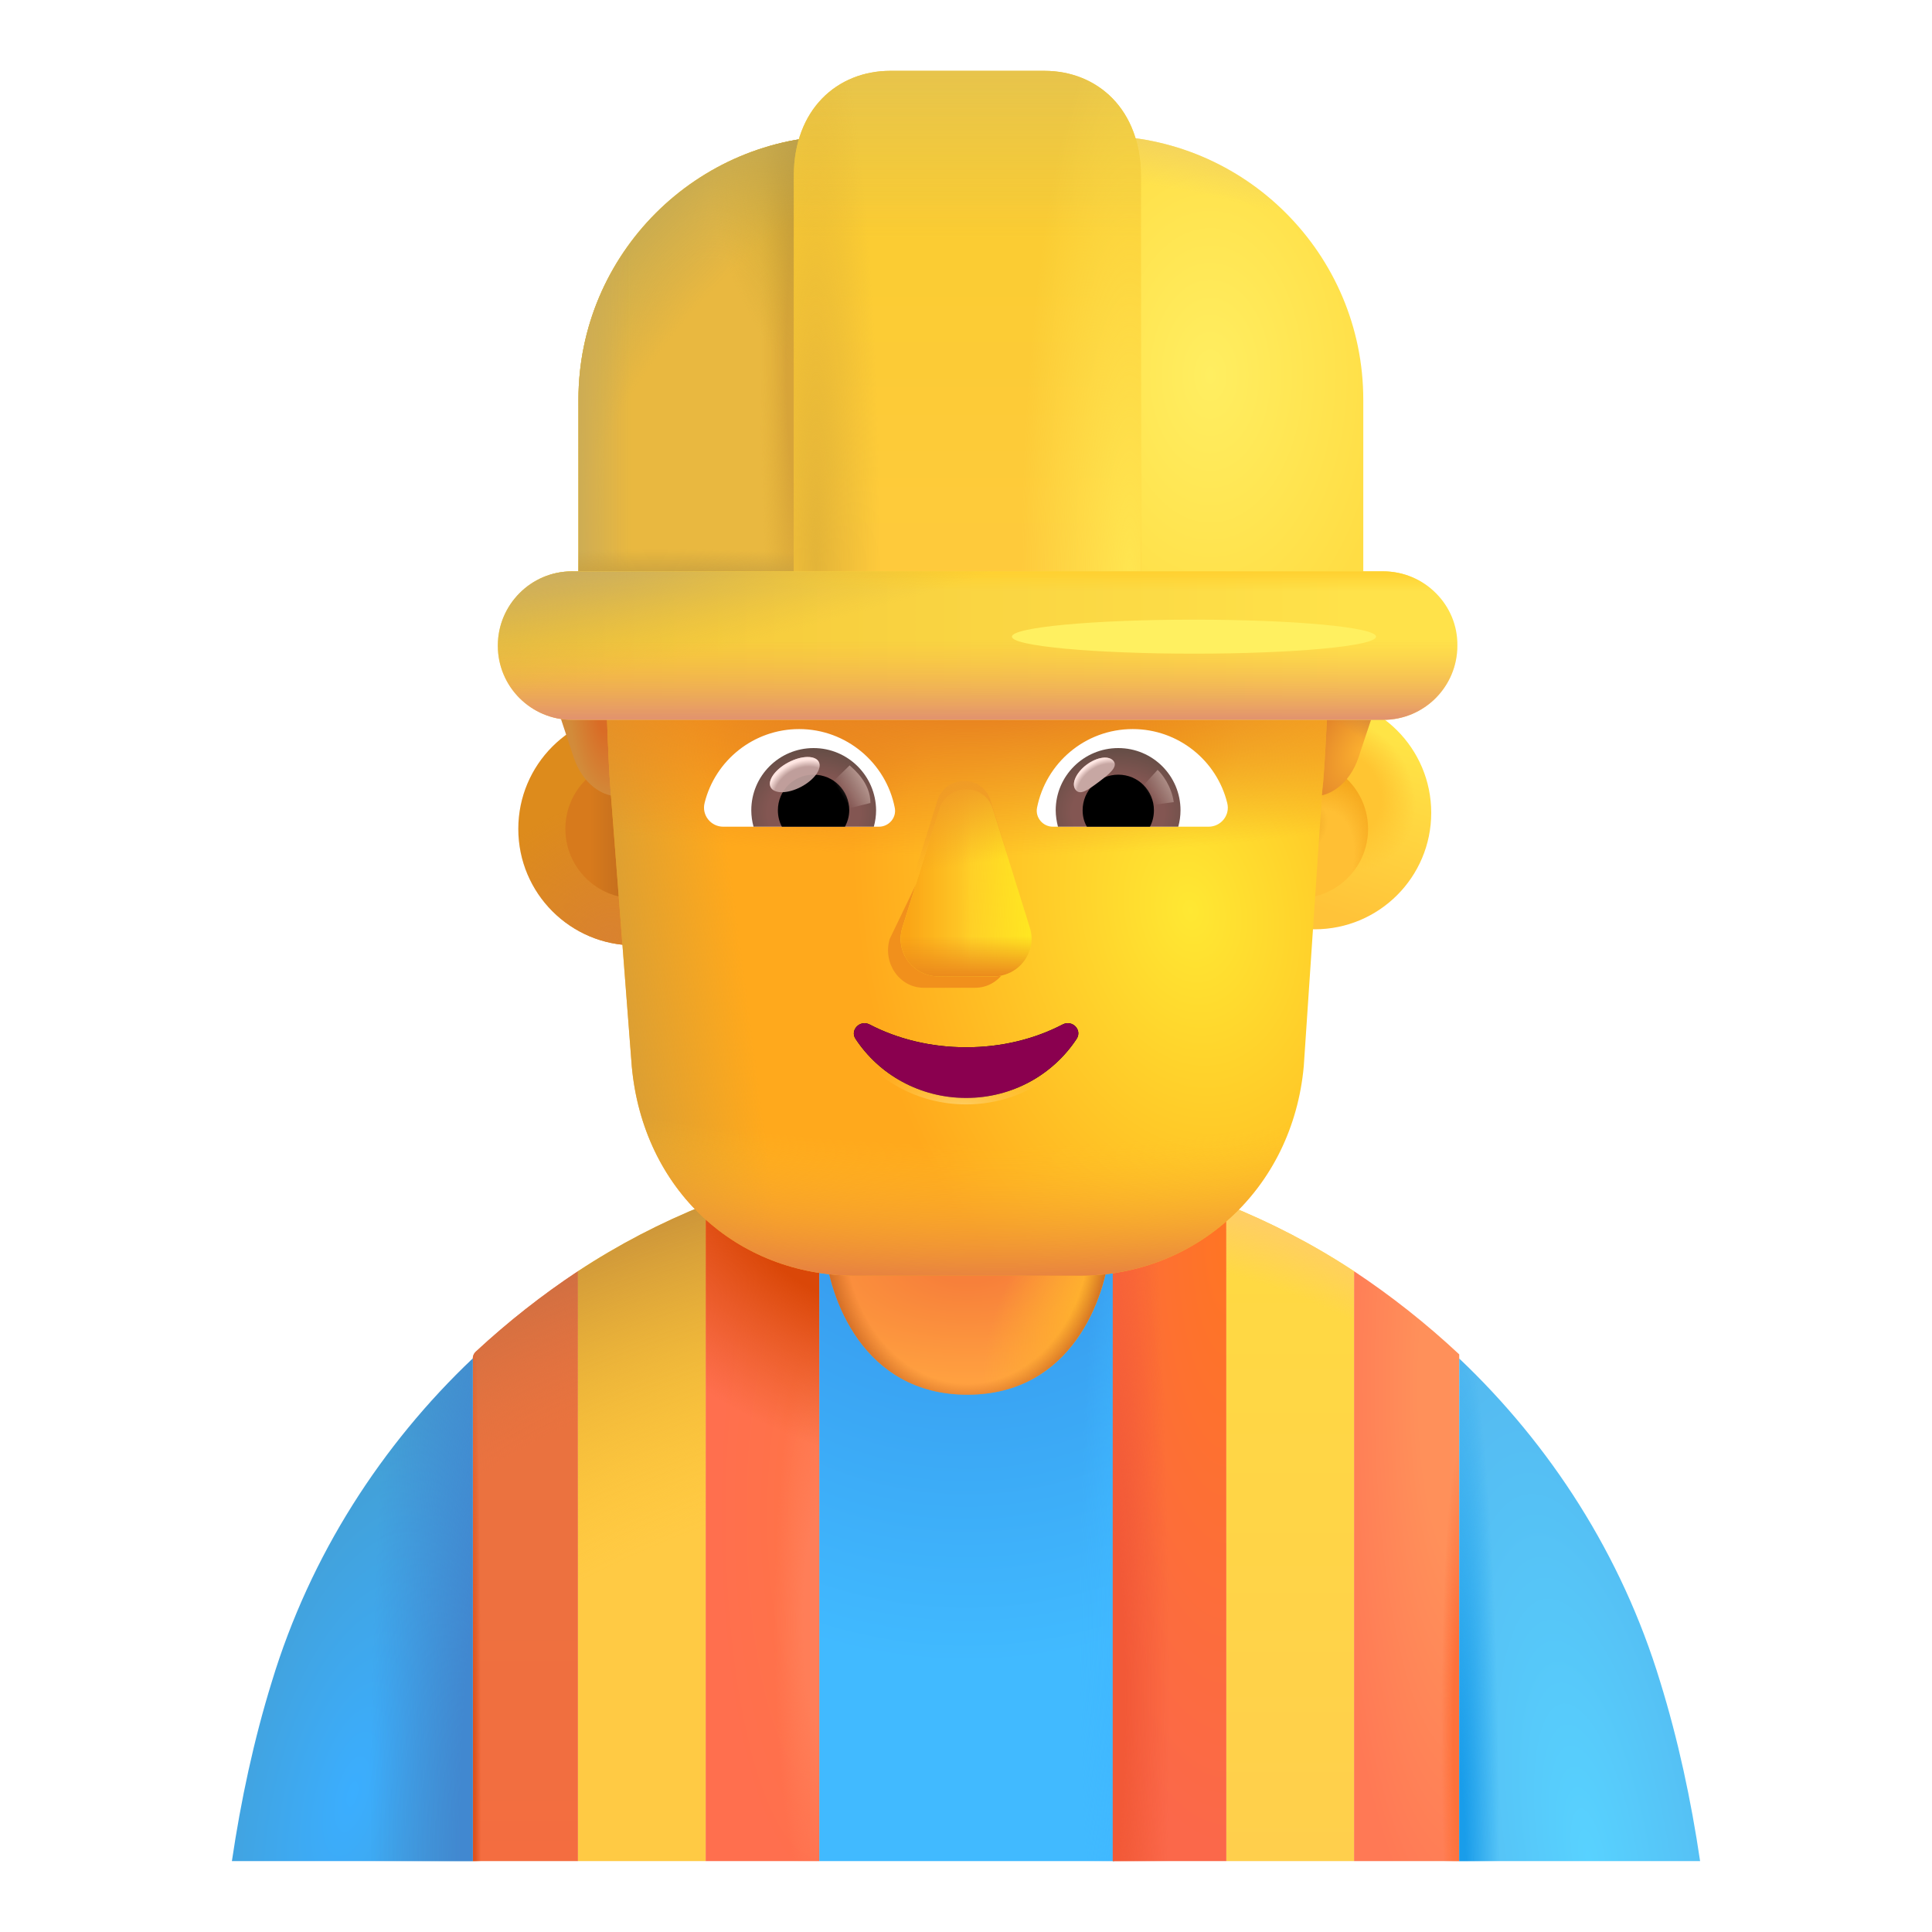 <svg viewBox="1 1 30 30" xmlns="http://www.w3.org/2000/svg">
<path d="M16.021 19.289C15.241 19.289 14.471 19.369 13.721 19.519V29.899H18.301V19.519C17.561 19.369 16.801 19.289 16.021 19.289Z" fill="url(#paint0_radial_4002_2947)"/>
<path d="M16.021 19.289C15.241 19.289 14.471 19.369 13.721 19.519V29.899H18.301V19.519C17.561 19.369 16.801 19.289 16.021 19.289Z" fill="url(#paint1_radial_4002_2947)"/>
<path d="M13.721 19.168C13.113 19.302 12.525 19.478 11.957 19.705V29.899H13.721V19.168Z" fill="url(#paint2_radial_4002_2947)"/>
<path d="M13.721 19.168C13.113 19.302 12.525 19.478 11.957 19.705V29.899H13.721V19.168Z" fill="url(#paint3_radial_4002_2947)"/>
<path d="M13.721 19.168C13.113 19.302 12.525 19.478 11.957 19.705V29.899H13.721V19.168Z" fill="url(#paint4_radial_4002_2947)"/>
<path d="M18.279 19.168C18.887 19.302 19.475 19.478 20.043 19.705V29.899H18.279V19.168Z" fill="url(#paint5_radial_4002_2947)"/>
<path d="M18.279 19.168C18.887 19.302 19.475 19.478 20.043 19.705V29.899H18.279V19.168Z" fill="url(#paint6_radial_4002_2947)"/>
<path d="M8.389 21.987C8.358 22.015 8.341 22.055 8.341 22.096V29.899H9.975V20.739C9.415 21.11 8.883 21.529 8.389 21.987Z" fill="url(#paint7_linear_4002_2947)"/>
<path d="M8.389 21.987C8.358 22.015 8.341 22.055 8.341 22.096V29.899H9.975V20.739C9.415 21.11 8.883 21.529 8.389 21.987Z" fill="url(#paint8_radial_4002_2947)"/>
<path d="M8.389 21.987C8.358 22.015 8.341 22.055 8.341 22.096V29.899H9.975V20.739C9.415 21.11 8.883 21.529 8.389 21.987Z" fill="url(#paint9_radial_4002_2947)"/>
<path d="M23.659 22.031V29.899H22.025V20.739C22.603 21.122 23.151 21.556 23.659 22.031Z" fill="url(#paint10_radial_4002_2947)"/>
<path d="M23.659 22.031V29.899H22.025V20.739C22.603 21.122 23.151 21.556 23.659 22.031Z" fill="url(#paint11_radial_4002_2947)"/>
<path d="M9.975 20.739V29.899H11.957V19.705C11.26 19.985 10.603 20.326 9.975 20.739Z" fill="#FFCA44"/>
<path d="M9.975 20.739V29.899H11.957V19.705C11.26 19.985 10.603 20.326 9.975 20.739Z" fill="url(#paint12_radial_4002_2947)"/>
<path d="M22.025 20.739V29.899H20.043V19.705C20.74 19.985 21.397 20.326 22.025 20.739Z" fill="url(#paint13_linear_4002_2947)"/>
<path d="M22.025 20.739V29.899H20.043V19.705C20.74 19.985 21.397 20.326 22.025 20.739Z" fill="url(#paint14_radial_4002_2947)"/>
<path d="M4.601 29.899C4.741 28.953 4.941 28.018 5.221 27.113C5.82 25.139 6.932 23.431 8.341 22.095V29.899H4.601Z" fill="url(#paint15_radial_4002_2947)"/>
<path d="M4.601 29.899C4.741 28.953 4.941 28.018 5.221 27.113C5.82 25.139 6.932 23.431 8.341 22.095V29.899H4.601Z" fill="url(#paint16_radial_4002_2947)"/>
<path d="M27.399 29.899C27.259 28.953 27.059 28.018 26.779 27.113C26.18 25.139 25.068 23.431 23.659 22.095V29.899H27.399Z" fill="url(#paint17_radial_4002_2947)"/>
<path d="M27.399 29.899C27.259 28.953 27.059 28.018 26.779 27.113C26.18 25.139 25.068 23.431 23.659 22.095V29.899H27.399Z" fill="url(#paint18_radial_4002_2947)"/>
<path d="M13.81 20.376C13.87 21.137 14.395 22.657 16.021 22.657C17.647 22.657 18.172 21.137 18.232 20.376H13.81Z" fill="url(#paint19_radial_4002_2947)"/>
<path d="M13.81 20.376C13.87 21.137 14.395 22.657 16.021 22.657C17.647 22.657 18.172 21.137 18.232 20.376H13.81Z" fill="url(#paint20_radial_4002_2947)"/>
<path d="M13.81 20.376C13.87 21.137 14.395 22.657 16.021 22.657C17.647 22.657 18.172 21.137 18.232 20.376H13.81Z" fill="url(#paint21_radial_4002_2947)"/>
<g filter="url(#filter0_f_4002_2947)">
<ellipse cx="19.299" cy="10.826" rx="3.435" ry="0.358" fill="#FFF060"/>
</g>
<circle cx="10.857" cy="13.871" r="1.809" fill="#DD8B1C"/>
<circle cx="10.857" cy="13.871" r="1.809" fill="url(#paint22_radial_4002_2947)"/>
<g filter="url(#filter1_f_4002_2947)">
<circle cx="10.857" cy="13.871" r="1.078" fill="url(#paint23_linear_4002_2947)"/>
</g>
<g filter="url(#filter2_i_4002_2947)">
<circle cx="21.165" cy="13.871" r="1.809" fill="url(#paint24_linear_4002_2947)"/>
<circle cx="21.165" cy="13.871" r="1.809" fill="url(#paint25_radial_4002_2947)"/>
</g>
<g filter="url(#filter3_f_4002_2947)">
<circle cx="21.165" cy="13.871" r="1.078" fill="#FFBF34"/>
<circle cx="21.165" cy="13.871" r="1.078" fill="url(#paint26_radial_4002_2947)"/>
<circle cx="21.165" cy="13.871" r="1.078" fill="url(#paint27_radial_4002_2947)"/>
</g>
<path d="M10.523 13.357L10.48 12.048L9.636 11.931C9.662 12.015 9.753 12.299 9.906 12.755C10.059 13.211 10.381 13.346 10.523 13.357Z" fill="url(#paint28_radial_4002_2947)"/>
<path d="M21.48 13.357L21.523 12.048L22.367 11.931C22.341 12.015 22.25 12.299 22.097 12.755C21.944 13.211 21.622 13.346 21.48 13.357Z" fill="url(#paint29_radial_4002_2947)"/>
<path d="M21.48 13.357L21.523 12.048L22.367 11.931C22.341 12.015 22.25 12.299 22.097 12.755C21.944 13.211 21.622 13.346 21.48 13.357Z" fill="url(#paint30_linear_4002_2947)"/>
<path d="M10.476 13.207C10.448 12.868 10.413 11.898 10.413 11.649C10.413 11.36 10.529 11.013 10.762 10.84L10.936 10.666C11.227 10.435 11.343 10.089 11.343 9.742V8.817C11.343 8.528 11.517 8.297 11.808 8.239C12.505 8.066 13.958 7.777 16.05 7.777C18.143 7.777 19.596 8.066 20.293 8.239C20.526 8.297 20.758 8.528 20.758 8.817V9.742C20.758 10.089 20.932 10.435 21.165 10.666C21.709 11.048 21.675 11.257 21.63 11.707C21.616 11.846 21.572 13.001 21.533 13.267L21.245 17.556C21.071 19.473 19.564 20.809 17.767 20.809H14.288C12.433 20.809 10.984 19.473 10.81 17.556L10.476 13.207Z" fill="url(#paint31_radial_4002_2947)"/>
<path d="M10.476 13.207C10.448 12.868 10.413 11.898 10.413 11.649C10.413 11.36 10.529 11.013 10.762 10.84L10.936 10.666C11.227 10.435 11.343 10.089 11.343 9.742V8.817C11.343 8.528 11.517 8.297 11.808 8.239C12.505 8.066 13.958 7.777 16.05 7.777C18.143 7.777 19.596 8.066 20.293 8.239C20.526 8.297 20.758 8.528 20.758 8.817V9.742C20.758 10.089 20.932 10.435 21.165 10.666C21.709 11.048 21.675 11.257 21.63 11.707C21.616 11.846 21.572 13.001 21.533 13.267L21.245 17.556C21.071 19.473 19.564 20.809 17.767 20.809H14.288C12.433 20.809 10.984 19.473 10.81 17.556L10.476 13.207Z" fill="url(#paint32_linear_4002_2947)"/>
<path d="M10.476 13.207C10.448 12.868 10.413 11.898 10.413 11.649C10.413 11.36 10.529 11.013 10.762 10.84L10.936 10.666C11.227 10.435 11.343 10.089 11.343 9.742V8.817C11.343 8.528 11.517 8.297 11.808 8.239C12.505 8.066 13.958 7.777 16.05 7.777C18.143 7.777 19.596 8.066 20.293 8.239C20.526 8.297 20.758 8.528 20.758 8.817V9.742C20.758 10.089 20.932 10.435 21.165 10.666C21.709 11.048 21.675 11.257 21.63 11.707C21.616 11.846 21.572 13.001 21.533 13.267L21.245 17.556C21.071 19.473 19.564 20.809 17.767 20.809H14.288C12.433 20.809 10.984 19.473 10.81 17.556L10.476 13.207Z" fill="url(#paint33_radial_4002_2947)"/>
<path d="M10.476 13.207C10.448 12.868 10.413 11.898 10.413 11.649C10.413 11.36 10.529 11.013 10.762 10.84L10.936 10.666C11.227 10.435 11.343 10.089 11.343 9.742V8.817C11.343 8.528 11.517 8.297 11.808 8.239C12.505 8.066 13.958 7.777 16.05 7.777C18.143 7.777 19.596 8.066 20.293 8.239C20.526 8.297 20.758 8.528 20.758 8.817V9.742C20.758 10.089 20.932 10.435 21.165 10.666C21.709 11.048 21.675 11.257 21.63 11.707C21.616 11.846 21.572 13.001 21.533 13.267L21.245 17.556C21.071 19.473 19.564 20.809 17.767 20.809H14.288C12.433 20.809 10.984 19.473 10.81 17.556L10.476 13.207Z" fill="url(#paint34_radial_4002_2947)"/>
<path d="M10.476 13.207C10.448 12.868 10.413 11.898 10.413 11.649C10.413 11.36 10.529 11.013 10.762 10.84L10.936 10.666C11.227 10.435 11.343 10.089 11.343 9.742V8.817C11.343 8.528 11.517 8.297 11.808 8.239C12.505 8.066 13.958 7.777 16.05 7.777C18.143 7.777 19.596 8.066 20.293 8.239C20.526 8.297 20.758 8.528 20.758 8.817V9.742C20.758 10.089 20.932 10.435 21.165 10.666C21.709 11.048 21.675 11.257 21.63 11.707C21.616 11.846 21.572 13.001 21.533 13.267L21.245 17.556C21.071 19.473 19.564 20.809 17.767 20.809H14.288C12.433 20.809 10.984 19.473 10.81 17.556L10.476 13.207Z" fill="url(#paint35_radial_4002_2947)"/>
<path d="M10.476 13.207C10.448 12.868 10.413 11.898 10.413 11.649C10.413 11.36 10.529 11.013 10.762 10.84L10.936 10.666C11.227 10.435 11.343 10.089 11.343 9.742V8.817C11.343 8.528 11.517 8.297 11.808 8.239C12.505 8.066 13.958 7.777 16.05 7.777C18.143 7.777 19.596 8.066 20.293 8.239C20.526 8.297 20.758 8.528 20.758 8.817V9.742C20.758 10.089 20.932 10.435 21.165 10.666C21.709 11.048 21.675 11.257 21.63 11.707C21.616 11.846 21.572 13.001 21.533 13.267L21.245 17.556C21.071 19.473 19.564 20.809 17.767 20.809H14.288C12.433 20.809 10.984 19.473 10.81 17.556L10.476 13.207Z" fill="url(#paint36_radial_4002_2947)"/>
<g filter="url(#filter4_f_4002_2947)">
<path d="M15.703 13.739L14.815 15.58C14.704 15.959 14.969 16.338 15.343 16.338H16.142C16.517 16.338 16.781 15.953 16.671 15.58L16.131 13.739C16.015 13.331 15.825 13.331 15.703 13.739Z" fill="#F1901C"/>
</g>
<g filter="url(#filter5_f_4002_2947)">
<path d="M15.588 13.562L15.012 15.404C14.894 15.782 15.176 16.161 15.576 16.161H16.427C16.827 16.161 17.109 15.777 16.991 15.404L16.416 13.562C16.292 13.154 15.717 13.154 15.588 13.562Z" fill="#FFCC28"/>
<path d="M15.588 13.562L15.012 15.404C14.894 15.782 15.176 16.161 15.576 16.161H16.427C16.827 16.161 17.109 15.777 16.991 15.404L16.416 13.562C16.292 13.154 15.717 13.154 15.588 13.562Z" fill="url(#paint37_linear_4002_2947)"/>
<path d="M15.588 13.562L15.012 15.404C14.894 15.782 15.176 16.161 15.576 16.161H16.427C16.827 16.161 17.109 15.777 16.991 15.404L16.416 13.562C16.292 13.154 15.717 13.154 15.588 13.562Z" fill="url(#paint38_linear_4002_2947)"/>
<path d="M15.588 13.562L15.012 15.404C14.894 15.782 15.176 16.161 15.576 16.161H16.427C16.827 16.161 17.109 15.777 16.991 15.404L16.416 13.562C16.292 13.154 15.717 13.154 15.588 13.562Z" fill="url(#paint39_linear_4002_2947)"/>
</g>
<g filter="url(#filter6_f_4002_2947)">
<path d="M15.555 13.433L14.979 15.274C14.862 15.653 15.144 16.032 15.543 16.032H16.395C16.794 16.032 17.076 15.647 16.959 15.274L16.383 13.433C16.26 13.025 15.684 13.025 15.555 13.433Z" fill="url(#paint40_linear_4002_2947)"/>
</g>
<g filter="url(#filter7_f_4002_2947)">
<path d="M16.002 17.262C15.452 17.262 14.935 17.133 14.501 16.907C14.352 16.831 14.193 16.998 14.286 17.133C14.649 17.683 15.281 18.049 16.002 18.049C16.722 18.049 17.354 17.683 17.717 17.133C17.81 16.993 17.651 16.831 17.502 16.907C17.068 17.133 16.557 17.262 16.002 17.262Z" stroke="url(#paint41_radial_4002_2947)" stroke-width="0.2"/>
</g>
<path d="M16.002 17.262C15.452 17.262 14.935 17.133 14.501 16.907C14.352 16.831 14.193 16.998 14.286 17.133C14.649 17.683 15.281 18.049 16.002 18.049C16.722 18.049 17.354 17.683 17.717 17.133C17.81 16.993 17.651 16.831 17.502 16.907C17.068 17.133 16.557 17.262 16.002 17.262Z" fill="#8A004F"/>
<path d="M18.589 12.321C19.296 12.321 19.894 12.809 20.056 13.468C20.105 13.657 19.96 13.837 19.766 13.837H17.349C17.196 13.837 17.073 13.697 17.103 13.543C17.24 12.848 17.85 12.321 18.589 12.321Z" fill="white"/>
<path d="M18.364 12.616C18.901 12.616 19.331 13.05 19.331 13.582C19.331 13.67 19.318 13.758 19.296 13.837H17.428C17.407 13.754 17.393 13.67 17.393 13.582C17.393 13.05 17.828 12.616 18.364 12.616Z" fill="url(#paint42_radial_4002_2947)"/>
<path d="M17.811 13.582C17.811 13.275 18.057 13.029 18.365 13.029C18.672 13.029 18.918 13.275 18.918 13.582C18.918 13.675 18.896 13.762 18.857 13.837H17.877C17.833 13.762 17.811 13.675 17.811 13.582Z" fill="black"/>
<g filter="url(#filter8_f_4002_2947)">
<path d="M18.293 12.82C18.362 12.912 18.218 13.024 18.055 13.147C17.891 13.269 17.77 13.355 17.701 13.263C17.632 13.171 17.709 12.997 17.872 12.875C18.036 12.752 18.224 12.728 18.293 12.82Z" fill="#C7A7A3"/>
<path d="M18.293 12.82C18.362 12.912 18.218 13.024 18.055 13.147C17.891 13.269 17.77 13.355 17.701 13.263C17.632 13.171 17.709 12.997 17.872 12.875C18.036 12.752 18.224 12.728 18.293 12.82Z" fill="url(#paint43_radial_4002_2947)"/>
</g>
<g filter="url(#filter9_f_4002_2947)">
<path d="M19.226 13.455C19.19 13.205 19.044 13.017 18.975 12.954L18.694 13.263L18.821 13.51L19.226 13.455Z" fill="url(#paint44_linear_4002_2947)"/>
</g>
<path d="M13.409 12.321C12.701 12.321 12.104 12.809 11.941 13.468C11.893 13.657 12.038 13.837 12.231 13.837H14.648C14.802 13.837 14.925 13.697 14.894 13.543C14.758 12.848 14.143 12.321 13.409 12.321Z" fill="white"/>
<path d="M13.633 12.616C13.097 12.616 12.666 13.05 12.666 13.582C12.666 13.67 12.679 13.758 12.701 13.837H14.569C14.591 13.754 14.604 13.67 14.604 13.582C14.6 13.05 14.169 12.616 13.633 12.616Z" fill="url(#paint45_radial_4002_2947)"/>
<path d="M14.187 13.582C14.187 13.275 13.941 13.029 13.633 13.029C13.325 13.029 13.079 13.275 13.079 13.582C13.079 13.675 13.101 13.762 13.141 13.837H14.121C14.16 13.762 14.187 13.675 14.187 13.582Z" fill="black"/>
<g filter="url(#filter10_f_4002_2947)">
<path d="M14.516 13.469C14.516 13.156 14.262 12.948 14.193 12.885L13.881 13.187L14.073 13.579L14.516 13.469Z" fill="url(#paint46_linear_4002_2947)"/>
</g>
<g filter="url(#filter11_f_4002_2947)">
<ellipse cx="13.341" cy="13.028" rx="0.422" ry="0.214" transform="rotate(-27.914 13.341 13.028)" fill="#C7A7A3" fill-opacity="0.9"/>
<ellipse cx="13.341" cy="13.028" rx="0.422" ry="0.214" transform="rotate(-27.914 13.341 13.028)" fill="url(#paint47_radial_4002_2947)"/>
</g>
<path d="M9.982 7.208C9.982 4.944 11.818 3.108 14.082 3.108H18.069C20.334 3.108 22.169 4.944 22.169 7.208V9.889H9.982V7.208Z" fill="url(#paint48_radial_4002_2947)"/>
<path d="M9.982 7.208C9.982 4.944 11.818 3.108 14.082 3.108H18.069C20.334 3.108 22.169 4.944 22.169 7.208V9.889H9.982V7.208Z" fill="url(#paint49_radial_4002_2947)"/>
<path d="M9.982 7.208C9.982 4.944 11.818 3.108 14.082 3.108H18.069C20.334 3.108 22.169 4.944 22.169 7.208V9.889H9.982V7.208Z" fill="url(#paint50_radial_4002_2947)"/>
<path d="M9.982 7.208C9.982 4.944 11.818 3.108 14.082 3.108H18.069C20.334 3.108 22.169 4.944 22.169 7.208V9.889H9.982V7.208Z" fill="url(#paint51_radial_4002_2947)"/>
<path d="M9.982 7.208C9.982 4.944 11.818 3.108 14.082 3.108H18.069C20.334 3.108 22.169 4.944 22.169 7.208V9.889H9.982V7.208Z" fill="url(#paint52_radial_4002_2947)"/>
<path d="M9.982 7.208C9.982 4.944 11.818 3.108 14.082 3.108H18.069C20.334 3.108 22.169 4.944 22.169 7.208V9.889H9.982V7.208Z" fill="url(#paint53_radial_4002_2947)"/>
<path d="M9.982 7.208C9.982 4.944 11.818 3.108 14.082 3.108H18.069C20.334 3.108 22.169 4.944 22.169 7.208V9.889H9.982V7.208Z" fill="url(#paint54_linear_4002_2947)"/>
<path d="M9.982 7.208C9.982 4.944 11.818 3.108 14.082 3.108H18.069C20.334 3.108 22.169 4.944 22.169 7.208V9.889H9.982V7.208Z" fill="url(#paint55_radial_4002_2947)"/>
<g filter="url(#filter12_ii_4002_2947)">
<path d="M14.826 2.1H17.216C18.045 2.1 18.716 2.703 18.716 3.733V10.528H13.326V3.733C13.326 2.703 13.997 2.1 14.826 2.1Z" fill="url(#paint56_linear_4002_2947)"/>
<path d="M14.826 2.1H17.216C18.045 2.1 18.716 2.703 18.716 3.733V10.528H13.326V3.733C13.326 2.703 13.997 2.1 14.826 2.1Z" fill="url(#paint57_linear_4002_2947)"/>
<path d="M14.826 2.1H17.216C18.045 2.1 18.716 2.703 18.716 3.733V10.528H13.326V3.733C13.326 2.703 13.997 2.1 14.826 2.1Z" fill="url(#paint58_radial_4002_2947)"/>
<path d="M14.826 2.1H17.216C18.045 2.1 18.716 2.703 18.716 3.733V10.528H13.326V3.733C13.326 2.703 13.997 2.1 14.826 2.1Z" fill="url(#paint59_radial_4002_2947)"/>
</g>
<path d="M22.477 9.872H9.883C9.242 9.872 8.73 10.393 8.73 11.025C8.73 11.667 9.251 12.178 9.883 12.178H22.477C23.119 12.178 23.63 11.658 23.63 11.025C23.639 10.393 23.119 9.872 22.477 9.872Z" fill="url(#paint60_linear_4002_2947)"/>
<path d="M22.477 9.872H9.883C9.242 9.872 8.73 10.393 8.73 11.025C8.73 11.667 9.251 12.178 9.883 12.178H22.477C23.119 12.178 23.63 11.658 23.63 11.025C23.639 10.393 23.119 9.872 22.477 9.872Z" fill="url(#paint61_linear_4002_2947)"/>
<path d="M22.477 9.872H9.883C9.242 9.872 8.73 10.393 8.73 11.025C8.73 11.667 9.251 12.178 9.883 12.178H22.477C23.119 12.178 23.63 11.658 23.63 11.025C23.639 10.393 23.119 9.872 22.477 9.872Z" fill="url(#paint62_linear_4002_2947)"/>
<path d="M22.477 9.872H9.883C9.242 9.872 8.73 10.393 8.73 11.025C8.73 11.667 9.251 12.178 9.883 12.178H22.477C23.119 12.178 23.63 11.658 23.63 11.025C23.639 10.393 23.119 9.872 22.477 9.872Z" fill="url(#paint63_radial_4002_2947)"/>
<g filter="url(#filter13_f_4002_2947)">
<ellipse cx="19.54" cy="10.886" rx="2.827" ry="0.264" fill="#FFF060"/>
</g>
<defs>
<filter id="filter0_f_4002_2947" x="15.115" y="9.718" width="8.369" height="2.215" filterUnits="userSpaceOnUse" color-interpolation-filters="sRGB">
<feFlood flood-opacity="0" result="BackgroundImageFix"/>
<feBlend mode="normal" in="SourceGraphic" in2="BackgroundImageFix" result="shape"/>
<feGaussianBlur stdDeviation="0.375" result="effect1_foregroundBlur_4002_2947"/>
</filter>
<filter id="filter1_f_4002_2947" x="9.279" y="12.293" width="3.156" height="3.156" filterUnits="userSpaceOnUse" color-interpolation-filters="sRGB">
<feFlood flood-opacity="0" result="BackgroundImageFix"/>
<feBlend mode="normal" in="SourceGraphic" in2="BackgroundImageFix" result="shape"/>
<feGaussianBlur stdDeviation="0.25" result="effect1_foregroundBlur_4002_2947"/>
</filter>
<filter id="filter2_i_4002_2947" x="19.356" y="11.812" width="3.868" height="3.868" filterUnits="userSpaceOnUse" color-interpolation-filters="sRGB">
<feFlood flood-opacity="0" result="BackgroundImageFix"/>
<feBlend mode="normal" in="SourceGraphic" in2="BackgroundImageFix" result="shape"/>
<feColorMatrix in="SourceAlpha" type="matrix" values="0 0 0 0 0 0 0 0 0 0 0 0 0 0 0 0 0 0 127 0" result="hardAlpha"/>
<feOffset dx="0.25" dy="-0.25"/>
<feGaussianBlur stdDeviation="0.25"/>
<feComposite in2="hardAlpha" operator="arithmetic" k2="-1" k3="1"/>
<feColorMatrix type="matrix" values="0 0 0 0 0.851 0 0 0 0 0.561 0 0 0 0 0.376 0 0 0 1 0"/>
<feBlend mode="normal" in2="shape" result="effect1_innerShadow_4002_2947"/>
</filter>
<filter id="filter3_f_4002_2947" x="19.587" y="12.293" width="3.156" height="3.156" filterUnits="userSpaceOnUse" color-interpolation-filters="sRGB">
<feFlood flood-opacity="0" result="BackgroundImageFix"/>
<feBlend mode="normal" in="SourceGraphic" in2="BackgroundImageFix" result="shape"/>
<feGaussianBlur stdDeviation="0.25" result="effect1_foregroundBlur_4002_2947"/>
</filter>
<filter id="filter4_f_4002_2947" x="14.039" y="12.683" width="3.407" height="4.405" filterUnits="userSpaceOnUse" color-interpolation-filters="sRGB">
<feFlood flood-opacity="0" result="BackgroundImageFix"/>
<feBlend mode="normal" in="SourceGraphic" in2="BackgroundImageFix" result="shape"/>
<feGaussianBlur stdDeviation="0.375" result="effect1_foregroundBlur_4002_2947"/>
</filter>
<filter id="filter5_f_4002_2947" x="14.735" y="13.006" width="2.534" height="3.405" filterUnits="userSpaceOnUse" color-interpolation-filters="sRGB">
<feFlood flood-opacity="0" result="BackgroundImageFix"/>
<feBlend mode="normal" in="SourceGraphic" in2="BackgroundImageFix" result="shape"/>
<feGaussianBlur stdDeviation="0.125" result="effect1_foregroundBlur_4002_2947"/>
</filter>
<filter id="filter6_f_4002_2947" x="14.702" y="12.877" width="2.534" height="3.405" filterUnits="userSpaceOnUse" color-interpolation-filters="sRGB">
<feFlood flood-opacity="0" result="BackgroundImageFix"/>
<feBlend mode="normal" in="SourceGraphic" in2="BackgroundImageFix" result="shape"/>
<feGaussianBlur stdDeviation="0.125" result="effect1_foregroundBlur_4002_2947"/>
</filter>
<filter id="filter7_f_4002_2947" x="14.058" y="16.687" width="3.886" height="1.562" filterUnits="userSpaceOnUse" color-interpolation-filters="sRGB">
<feFlood flood-opacity="0" result="BackgroundImageFix"/>
<feBlend mode="normal" in="SourceGraphic" in2="BackgroundImageFix" result="shape"/>
<feGaussianBlur stdDeviation="0.05" result="effect1_foregroundBlur_4002_2947"/>
</filter>
<filter id="filter8_f_4002_2947" x="17.575" y="12.664" width="0.836" height="0.738" filterUnits="userSpaceOnUse" color-interpolation-filters="sRGB">
<feFlood flood-opacity="0" result="BackgroundImageFix"/>
<feBlend mode="normal" in="SourceGraphic" in2="BackgroundImageFix" result="shape"/>
<feGaussianBlur stdDeviation="0.05" result="effect1_foregroundBlur_4002_2947"/>
</filter>
<filter id="filter9_f_4002_2947" x="18.494" y="12.754" width="0.932" height="0.956" filterUnits="userSpaceOnUse" color-interpolation-filters="sRGB">
<feFlood flood-opacity="0" result="BackgroundImageFix"/>
<feBlend mode="normal" in="SourceGraphic" in2="BackgroundImageFix" result="shape"/>
<feGaussianBlur stdDeviation="0.1" result="effect1_foregroundBlur_4002_2947"/>
</filter>
<filter id="filter10_f_4002_2947" x="13.681" y="12.685" width="1.035" height="1.093" filterUnits="userSpaceOnUse" color-interpolation-filters="sRGB">
<feFlood flood-opacity="0" result="BackgroundImageFix"/>
<feBlend mode="normal" in="SourceGraphic" in2="BackgroundImageFix" result="shape"/>
<feGaussianBlur stdDeviation="0.1" result="effect1_foregroundBlur_4002_2947"/>
</filter>
<filter id="filter11_f_4002_2947" x="12.855" y="12.655" width="0.972" height="0.747" filterUnits="userSpaceOnUse" color-interpolation-filters="sRGB">
<feFlood flood-opacity="0" result="BackgroundImageFix"/>
<feBlend mode="normal" in="SourceGraphic" in2="BackgroundImageFix" result="shape"/>
<feGaussianBlur stdDeviation="0.05" result="effect1_foregroundBlur_4002_2947"/>
</filter>
<filter id="filter12_ii_4002_2947" x="13.126" y="2.1" width="5.791" height="8.428" filterUnits="userSpaceOnUse" color-interpolation-filters="sRGB">
<feFlood flood-opacity="0" result="BackgroundImageFix"/>
<feBlend mode="normal" in="SourceGraphic" in2="BackgroundImageFix" result="shape"/>
<feColorMatrix in="SourceAlpha" type="matrix" values="0 0 0 0 0 0 0 0 0 0 0 0 0 0 0 0 0 0 127 0" result="hardAlpha"/>
<feOffset dx="0.2"/>
<feGaussianBlur stdDeviation="0.3"/>
<feComposite in2="hardAlpha" operator="arithmetic" k2="-1" k3="1"/>
<feColorMatrix type="matrix" values="0 0 0 0 0.769 0 0 0 0 0.659 0 0 0 0 0.322 0 0 0 1 0"/>
<feBlend mode="normal" in2="shape" result="effect1_innerShadow_4002_2947"/>
<feColorMatrix in="SourceAlpha" type="matrix" values="0 0 0 0 0 0 0 0 0 0 0 0 0 0 0 0 0 0 127 0" result="hardAlpha"/>
<feOffset dx="-0.2"/>
<feGaussianBlur stdDeviation="0.3"/>
<feComposite in2="hardAlpha" operator="arithmetic" k2="-1" k3="1"/>
<feColorMatrix type="matrix" values="0 0 0 0 1 0 0 0 0 0.925 0 0 0 0 0.373 0 0 0 1 0"/>
<feBlend mode="normal" in2="effect1_innerShadow_4002_2947" result="effect2_innerShadow_4002_2947"/>
</filter>
<filter id="filter13_f_4002_2947" x="15.713" y="9.622" width="7.654" height="2.528" filterUnits="userSpaceOnUse" color-interpolation-filters="sRGB">
<feFlood flood-opacity="0" result="BackgroundImageFix"/>
<feBlend mode="normal" in="SourceGraphic" in2="BackgroundImageFix" result="shape"/>
<feGaussianBlur stdDeviation="0.5" result="effect1_foregroundBlur_4002_2947"/>
</filter>
<radialGradient id="paint0_radial_4002_2947" cx="0" cy="0" r="1" gradientUnits="userSpaceOnUse" gradientTransform="translate(16.011 16.61) rotate(90) scale(10.25 8.822)">
<stop stop-color="#3086E2"/>
<stop offset="1" stop-color="#41BAFF"/>
</radialGradient>
<radialGradient id="paint1_radial_4002_2947" cx="0" cy="0" r="1" gradientUnits="userSpaceOnUse" gradientTransform="translate(18.677 26.142) rotate(180) scale(0.905 8.831)">
<stop stop-color="#3FB7FF"/>
<stop offset="1" stop-color="#3FB7FF" stop-opacity="0"/>
</radialGradient>
<radialGradient id="paint2_radial_4002_2947" cx="0" cy="0" r="1" gradientUnits="userSpaceOnUse" gradientTransform="translate(13.721 24.534) rotate(90) scale(5.914 1.617)">
<stop stop-color="#FF7446"/>
<stop offset="1" stop-color="#FF6F4E"/>
</radialGradient>
<radialGradient id="paint3_radial_4002_2947" cx="0" cy="0" r="1" gradientUnits="userSpaceOnUse" gradientTransform="translate(13.721 26.201) rotate(90) scale(4.558 0.701)">
<stop offset="0.35" stop-color="#FF7E58"/>
<stop offset="1" stop-color="#FF7E58" stop-opacity="0"/>
</radialGradient>
<radialGradient id="paint4_radial_4002_2947" cx="0" cy="0" r="1" gradientUnits="userSpaceOnUse" gradientTransform="translate(14.208 20.007) rotate(116.713) scale(3.38 5.522)">
<stop offset="0.343" stop-color="#DA4708"/>
<stop offset="1" stop-color="#DC5314" stop-opacity="0"/>
</radialGradient>
<radialGradient id="paint5_radial_4002_2947" cx="0" cy="0" r="1" gradientUnits="userSpaceOnUse" gradientTransform="translate(20.043 20.236) rotate(90) scale(9.438 2.834)">
<stop stop-color="#FF7523"/>
<stop offset="1" stop-color="#FB684A"/>
</radialGradient>
<radialGradient id="paint6_radial_4002_2947" cx="0" cy="0" r="1" gradientUnits="userSpaceOnUse" gradientTransform="translate(18.279 27.354) scale(0.882 11.047)">
<stop offset="0.214" stop-color="#F25937"/>
<stop offset="1" stop-color="#F25937" stop-opacity="0"/>
</radialGradient>
<linearGradient id="paint7_linear_4002_2947" x1="9.158" y1="21.169" x2="9.158" y2="29.899" gradientUnits="userSpaceOnUse">
<stop stop-color="#E6743E"/>
<stop offset="1" stop-color="#F46D40"/>
</linearGradient>
<radialGradient id="paint8_radial_4002_2947" cx="0" cy="0" r="1" gradientUnits="userSpaceOnUse" gradientTransform="translate(12.416 28.854) rotate(-112.642) scale(9.162 10.452)">
<stop offset="0.684" stop-color="#E07241" stop-opacity="0"/>
<stop offset="0.951" stop-color="#CC6E42"/>
</radialGradient>
<radialGradient id="paint9_radial_4002_2947" cx="0" cy="0" r="1" gradientUnits="userSpaceOnUse" gradientTransform="translate(8.341 29.899) scale(0.131 9.007)">
<stop offset="0.245" stop-color="#DE521D"/>
<stop offset="1" stop-color="#DE521D" stop-opacity="0"/>
</radialGradient>
<radialGradient id="paint10_radial_4002_2947" cx="0" cy="0" r="1" gradientUnits="userSpaceOnUse" gradientTransform="translate(23.659 22.513) rotate(90) scale(8.783 2.01)">
<stop offset="0.309" stop-color="#FF905A"/>
<stop offset="1" stop-color="#FF7955"/>
</radialGradient>
<radialGradient id="paint11_radial_4002_2947" cx="0" cy="0" r="1" gradientUnits="userSpaceOnUse" gradientTransform="translate(23.659 27.907) rotate(90) scale(4.375 0.279)">
<stop offset="0.325" stop-color="#FE713A"/>
<stop offset="1" stop-color="#FE713A" stop-opacity="0"/>
</radialGradient>
<radialGradient id="paint12_radial_4002_2947" cx="0" cy="0" r="1" gradientUnits="userSpaceOnUse" gradientTransform="translate(14.588 30.793) rotate(-108.091) scale(11.665 18.669)">
<stop offset="0.566" stop-color="#FDBF28" stop-opacity="0"/>
<stop offset="0.971" stop-color="#CD963A"/>
</radialGradient>
<linearGradient id="paint13_linear_4002_2947" x1="21.034" y1="19.705" x2="21.034" y2="29.899" gradientUnits="userSpaceOnUse">
<stop stop-color="#FFDA42"/>
<stop offset="1" stop-color="#FFCF4C"/>
</linearGradient>
<radialGradient id="paint14_radial_4002_2947" cx="0" cy="0" r="1" gradientUnits="userSpaceOnUse" gradientTransform="translate(19.24 25.329) rotate(-71.03) scale(5.518 8.523)">
<stop offset="0.834" stop-color="#FFCE64" stop-opacity="0"/>
<stop offset="0.998" stop-color="#FFCE64"/>
</radialGradient>
<radialGradient id="paint15_radial_4002_2947" cx="0" cy="0" r="1" gradientUnits="userSpaceOnUse" gradientTransform="translate(6.471 28.86) rotate(-75.655) scale(7.548 3.04)">
<stop stop-color="#3BAEFF"/>
<stop offset="1" stop-color="#469BC8"/>
</radialGradient>
<radialGradient id="paint16_radial_4002_2947" cx="0" cy="0" r="1" gradientUnits="userSpaceOnUse" gradientTransform="translate(9.022 29.673) rotate(180) scale(2.281 15.373)">
<stop offset="0.385" stop-color="#4188D0"/>
<stop offset="1" stop-color="#4188D0" stop-opacity="0"/>
</radialGradient>
<radialGradient id="paint17_radial_4002_2947" cx="0" cy="0" r="1" gradientUnits="userSpaceOnUse" gradientTransform="translate(25.677 29.899) rotate(-99.81) scale(8.253 2.517)">
<stop stop-color="#58D2FF"/>
<stop offset="1" stop-color="#54B9F0"/>
</radialGradient>
<radialGradient id="paint18_radial_4002_2947" cx="0" cy="0" r="1" gradientUnits="userSpaceOnUse" gradientTransform="translate(23.659 29.899) rotate(-90) scale(8.324 0.625)">
<stop offset="0.154" stop-color="#199DEA"/>
<stop offset="1" stop-color="#199DEA" stop-opacity="0"/>
</radialGradient>
<radialGradient id="paint19_radial_4002_2947" cx="0" cy="0" r="1" gradientUnits="userSpaceOnUse" gradientTransform="translate(16.021 20.657) rotate(90) scale(2 3.968)">
<stop offset="0.133" stop-color="#F7803A"/>
<stop offset="0.88" stop-color="#FFA040"/>
</radialGradient>
<radialGradient id="paint20_radial_4002_2947" cx="0" cy="0" r="1" gradientUnits="userSpaceOnUse" gradientTransform="translate(18.396 20.845) rotate(125.503) scale(3.013 1.495)">
<stop offset="0.239" stop-color="#FFB32D"/>
<stop offset="1" stop-color="#FFB32D" stop-opacity="0"/>
</radialGradient>
<radialGradient id="paint21_radial_4002_2947" cx="0" cy="0" r="1" gradientUnits="userSpaceOnUse" gradientTransform="translate(16.021 20.126) rotate(90) scale(2.891 2.327)">
<stop offset="0.816" stop-color="#CB6621" stop-opacity="0"/>
<stop offset="0.973" stop-color="#CB6621"/>
</radialGradient>
<radialGradient id="paint22_radial_4002_2947" cx="0" cy="0" r="1" gradientUnits="userSpaceOnUse" gradientTransform="translate(10.434 15.552) rotate(-118.369) scale(2.065 2.536)">
<stop stop-color="#D9822F"/>
<stop offset="1" stop-color="#D9822F" stop-opacity="0"/>
</radialGradient>
<linearGradient id="paint23_linear_4002_2947" x1="10.857" y1="14.173" x2="10.163" y2="14.173" gradientUnits="userSpaceOnUse">
<stop stop-color="#BD6A1E"/>
<stop offset="1" stop-color="#D77A1C"/>
</linearGradient>
<linearGradient id="paint24_linear_4002_2947" x1="22.342" y1="12.688" x2="21.455" y2="15.437" gradientUnits="userSpaceOnUse">
<stop stop-color="#FFE446"/>
<stop offset="1" stop-color="#FFC339"/>
</linearGradient>
<radialGradient id="paint25_radial_4002_2947" cx="0" cy="0" r="1" gradientUnits="userSpaceOnUse" gradientTransform="translate(21.568 13.584) rotate(-36.06) scale(1.108 1.265)">
<stop offset="0.543" stop-color="#FFC532"/>
<stop offset="1" stop-color="#FFC532" stop-opacity="0"/>
</radialGradient>
<radialGradient id="paint26_radial_4002_2947" cx="0" cy="0" r="1" gradientUnits="userSpaceOnUse" gradientTransform="translate(21.12 14.761) rotate(-61.468) scale(1.863 1.09)">
<stop offset="0.69" stop-color="#F4A51A" stop-opacity="0"/>
<stop offset="1" stop-color="#F4A51A"/>
</radialGradient>
<radialGradient id="paint27_radial_4002_2947" cx="0" cy="0" r="1" gradientUnits="userSpaceOnUse" gradientTransform="translate(21.165 13.871) rotate(44.708) scale(0.395 0.51)">
<stop stop-color="#E59B1F"/>
<stop offset="1" stop-color="#E59B1F" stop-opacity="0"/>
</radialGradient>
<radialGradient id="paint28_radial_4002_2947" cx="0" cy="0" r="1" gradientUnits="userSpaceOnUse" gradientTransform="translate(10.379 12.141) rotate(83.74) scale(1.32 0.534)">
<stop offset="0.177" stop-color="#D96C26"/>
<stop offset="1" stop-color="#D28B3A"/>
</radialGradient>
<radialGradient id="paint29_radial_4002_2947" cx="0" cy="0" r="1" gradientUnits="userSpaceOnUse" gradientTransform="translate(22.132 12.644) rotate(121.225) scale(1.688 1.05)">
<stop stop-color="#FBAF2F"/>
<stop offset="1" stop-color="#D66F27"/>
</radialGradient>
<linearGradient id="paint30_linear_4002_2947" x1="22.367" y1="12.025" x2="22.124" y2="12.454" gradientUnits="userSpaceOnUse">
<stop stop-color="#D4873A"/>
<stop offset="1" stop-color="#D4873A" stop-opacity="0"/>
</linearGradient>
<radialGradient id="paint31_radial_4002_2947" cx="0" cy="0" r="1" gradientUnits="userSpaceOnUse" gradientTransform="translate(19.483 15.152) rotate(170.272) scale(5.161 7.483)">
<stop stop-color="#FFE833"/>
<stop offset="1" stop-color="#FFA91C"/>
</radialGradient>
<linearGradient id="paint32_linear_4002_2947" x1="10.155" y1="17.214" x2="12.661" y2="16.887" gradientUnits="userSpaceOnUse">
<stop stop-color="#D19C3A"/>
<stop offset="1" stop-color="#D19C3A" stop-opacity="0"/>
</linearGradient>
<radialGradient id="paint33_radial_4002_2947" cx="0" cy="0" r="1" gradientUnits="userSpaceOnUse" gradientTransform="translate(16.534 12.147) rotate(90) scale(8.855 20.125)">
<stop offset="0.75" stop-color="#FFC128" stop-opacity="0"/>
<stop offset="0.992" stop-color="#E67F42"/>
</radialGradient>
<radialGradient id="paint34_radial_4002_2947" cx="0" cy="0" r="1" gradientUnits="userSpaceOnUse" gradientTransform="translate(18.544 12.493) rotate(-90) scale(1.416 1.743)">
<stop stop-color="#FFBA0D"/>
<stop offset="1" stop-color="#FFBA0D" stop-opacity="0"/>
</radialGradient>
<radialGradient id="paint35_radial_4002_2947" cx="0" cy="0" r="1" gradientUnits="userSpaceOnUse" gradientTransform="translate(13.605 12.457) rotate(-90) scale(1.507 1.874)">
<stop stop-color="#EE911A"/>
<stop offset="1" stop-color="#EE911A" stop-opacity="0"/>
</radialGradient>
<radialGradient id="paint36_radial_4002_2947" cx="0" cy="0" r="1" gradientUnits="userSpaceOnUse" gradientTransform="translate(16.033 11.628) rotate(90) scale(2.666 10.94)">
<stop offset="0.204" stop-color="#E98520"/>
<stop offset="1" stop-color="#E98520" stop-opacity="0"/>
</radialGradient>
<linearGradient id="paint37_linear_4002_2947" x1="15.065" y1="15.007" x2="16.082" y2="15.007" gradientUnits="userSpaceOnUse">
<stop stop-color="#FAA416"/>
<stop offset="1" stop-color="#FAA416" stop-opacity="0"/>
</linearGradient>
<linearGradient id="paint38_linear_4002_2947" x1="17.018" y1="15.357" x2="15.907" y2="15.341" gradientUnits="userSpaceOnUse">
<stop stop-color="#FFE721"/>
<stop offset="1" stop-color="#FFE721" stop-opacity="0"/>
</linearGradient>
<linearGradient id="paint39_linear_4002_2947" x1="16.212" y1="16.161" x2="16.212" y2="15.54" gradientUnits="userSpaceOnUse">
<stop stop-color="#EB8A1C"/>
<stop offset="1" stop-color="#EB8A1C" stop-opacity="0"/>
</linearGradient>
<linearGradient id="paint40_linear_4002_2947" x1="15.969" y1="13.127" x2="16.18" y2="14.405" gradientUnits="userSpaceOnUse">
<stop stop-color="#F09C26"/>
<stop offset="1" stop-color="#F09C26" stop-opacity="0"/>
</linearGradient>
<radialGradient id="paint41_radial_4002_2947" cx="0" cy="0" r="1" gradientUnits="userSpaceOnUse" gradientTransform="translate(15.91 18.218) rotate(-87.754) scale(0.68 2.04)">
<stop stop-color="#FFD069"/>
<stop offset="1" stop-color="#FFBE30" stop-opacity="0"/>
</radialGradient>
<radialGradient id="paint42_radial_4002_2947" cx="0" cy="0" r="1" gradientUnits="userSpaceOnUse" gradientTransform="translate(18.362 13.618) rotate(-90) scale(0.961 1.223)">
<stop offset="0.585" stop-color="#835652"/>
<stop offset="1" stop-color="#674E47"/>
</radialGradient>
<radialGradient id="paint43_radial_4002_2947" cx="0" cy="0" r="1" gradientUnits="userSpaceOnUse" gradientTransform="translate(18.115 13.223) rotate(-127.812) scale(0.41 0.564)">
<stop offset="0.766" stop-color="#FFE6E2" stop-opacity="0"/>
<stop offset="0.966" stop-color="#FFE6E2"/>
</radialGradient>
<linearGradient id="paint44_linear_4002_2947" x1="19.205" y1="13.191" x2="18.865" y2="13.4" gradientUnits="userSpaceOnUse">
<stop stop-color="#B4948D"/>
<stop offset="1" stop-color="#B4948D" stop-opacity="0"/>
</linearGradient>
<radialGradient id="paint45_radial_4002_2947" cx="0" cy="0" r="1" gradientUnits="userSpaceOnUse" gradientTransform="translate(13.635 13.618) rotate(-90) scale(0.961 1.223)">
<stop offset="0.585" stop-color="#835652"/>
<stop offset="1" stop-color="#674E47"/>
</radialGradient>
<linearGradient id="paint46_linear_4002_2947" x1="14.441" y1="13.191" x2="14.101" y2="13.4" gradientUnits="userSpaceOnUse">
<stop stop-color="#B4948D"/>
<stop offset="1" stop-color="#B4948D" stop-opacity="0"/>
</linearGradient>
<radialGradient id="paint47_radial_4002_2947" cx="0" cy="0" r="1" gradientUnits="userSpaceOnUse" gradientTransform="translate(13.325 13.37) rotate(-90.897) scale(0.535 0.643)">
<stop offset="0.766" stop-color="#FFE6E2" stop-opacity="0"/>
<stop offset="0.966" stop-color="#FFE6E2"/>
</radialGradient>
<radialGradient id="paint48_radial_4002_2947" cx="0" cy="0" r="1" gradientUnits="userSpaceOnUse" gradientTransform="translate(19.794 6.827) rotate(90) scale(4.562 2.881)">
<stop stop-color="#FFEE61"/>
<stop offset="1" stop-color="#FFDD44"/>
</radialGradient>
<radialGradient id="paint49_radial_4002_2947" cx="0" cy="0" r="1" gradientUnits="userSpaceOnUse" gradientTransform="translate(12.044 9.889) rotate(-90) scale(16 5.798)">
<stop offset="0.301" stop-color="#E9B840"/>
<stop offset="1" stop-color="#E9B840" stop-opacity="0"/>
</radialGradient>
<radialGradient id="paint50_radial_4002_2947" cx="0" cy="0" r="1" gradientUnits="userSpaceOnUse" gradientTransform="translate(17.451 10.327) rotate(-80.901) scale(8.102 15.463)">
<stop offset="0.814" stop-color="#EECD67" stop-opacity="0"/>
<stop offset="0.946" stop-color="#EECD67"/>
</radialGradient>
<radialGradient id="paint51_radial_4002_2947" cx="0" cy="0" r="1" gradientUnits="userSpaceOnUse" gradientTransform="translate(13.388 6.499) rotate(90) scale(6.875 0.59)">
<stop offset="0.305" stop-color="#D7A439"/>
<stop offset="1" stop-color="#E1B037" stop-opacity="0"/>
</radialGradient>
<radialGradient id="paint52_radial_4002_2947" cx="0" cy="0" r="1" gradientUnits="userSpaceOnUse" gradientTransform="translate(13.513 2.733) rotate(84.92) scale(4.235 1.692)">
<stop offset="0.103" stop-color="#B59741"/>
<stop offset="1" stop-color="#CBA731" stop-opacity="0"/>
</radialGradient>
<radialGradient id="paint53_radial_4002_2947" cx="0" cy="0" r="1" gradientUnits="userSpaceOnUse" gradientTransform="translate(16.951 9.733) rotate(-129.472) scale(8.259 10.152)">
<stop offset="0.781" stop-color="#C3A852" stop-opacity="0"/>
<stop offset="1" stop-color="#C3A852"/>
</radialGradient>
<linearGradient id="paint54_linear_4002_2947" x1="9.982" y1="9.264" x2="10.794" y2="9.264" gradientUnits="userSpaceOnUse">
<stop stop-color="#CDAC54"/>
<stop offset="1" stop-color="#CDAC54" stop-opacity="0"/>
</linearGradient>
<radialGradient id="paint55_radial_4002_2947" cx="0" cy="0" r="1" gradientUnits="userSpaceOnUse" gradientTransform="translate(11.169 10.124) rotate(-90) scale(0.594 5.797)">
<stop offset="0.263" stop-color="#C8A03F"/>
<stop offset="1" stop-color="#C8A03F" stop-opacity="0"/>
</radialGradient>
<linearGradient id="paint56_linear_4002_2947" x1="16.021" y1="2.1" x2="16.021" y2="10.528" gradientUnits="userSpaceOnUse">
<stop stop-color="#F9CD2E"/>
<stop offset="1" stop-color="#FFCA3D"/>
</linearGradient>
<linearGradient id="paint57_linear_4002_2947" x1="16.021" y1="2.1" x2="16.021" y2="4.702" gradientUnits="userSpaceOnUse">
<stop stop-color="#E7C44C"/>
<stop offset="1" stop-color="#E7C44C" stop-opacity="0"/>
</linearGradient>
<radialGradient id="paint58_radial_4002_2947" cx="0" cy="0" r="1" gradientUnits="userSpaceOnUse" gradientTransform="translate(13.669 9.889) rotate(-90) scale(9.062 1)">
<stop stop-color="#E3B438"/>
<stop offset="1" stop-color="#E3B438" stop-opacity="0"/>
</radialGradient>
<radialGradient id="paint59_radial_4002_2947" cx="0" cy="0" r="1" gradientUnits="userSpaceOnUse" gradientTransform="translate(18.544 9.952) rotate(-90) scale(8.781 1.688)">
<stop stop-color="#FFE550"/>
<stop offset="1" stop-color="#FFE550" stop-opacity="0"/>
</radialGradient>
<linearGradient id="paint60_linear_4002_2947" x1="21.997" y1="11.273" x2="5.369" y2="11.273" gradientUnits="userSpaceOnUse">
<stop stop-color="#FFE24A"/>
<stop offset="1" stop-color="#F0BC33"/>
</linearGradient>
<linearGradient id="paint61_linear_4002_2947" x1="15.798" y1="9.872" x2="15.798" y2="10.185" gradientUnits="userSpaceOnUse">
<stop offset="0.027" stop-color="#FFD131"/>
<stop offset="1" stop-color="#FFD131" stop-opacity="0"/>
</linearGradient>
<linearGradient id="paint62_linear_4002_2947" x1="16.716" y1="12.178" x2="16.716" y2="10.925" gradientUnits="userSpaceOnUse">
<stop stop-color="#E1926F"/>
<stop offset="1" stop-color="#F9B14D" stop-opacity="0"/>
</linearGradient>
<radialGradient id="paint63_radial_4002_2947" cx="0" cy="0" r="1" gradientUnits="userSpaceOnUse" gradientTransform="translate(11.908 8.965) rotate(75.753) scale(2.126 12.711)">
<stop offset="0.173" stop-color="#C4A966"/>
<stop offset="1" stop-color="#DFB83E" stop-opacity="0"/>
</radialGradient>
</defs>
</svg>
